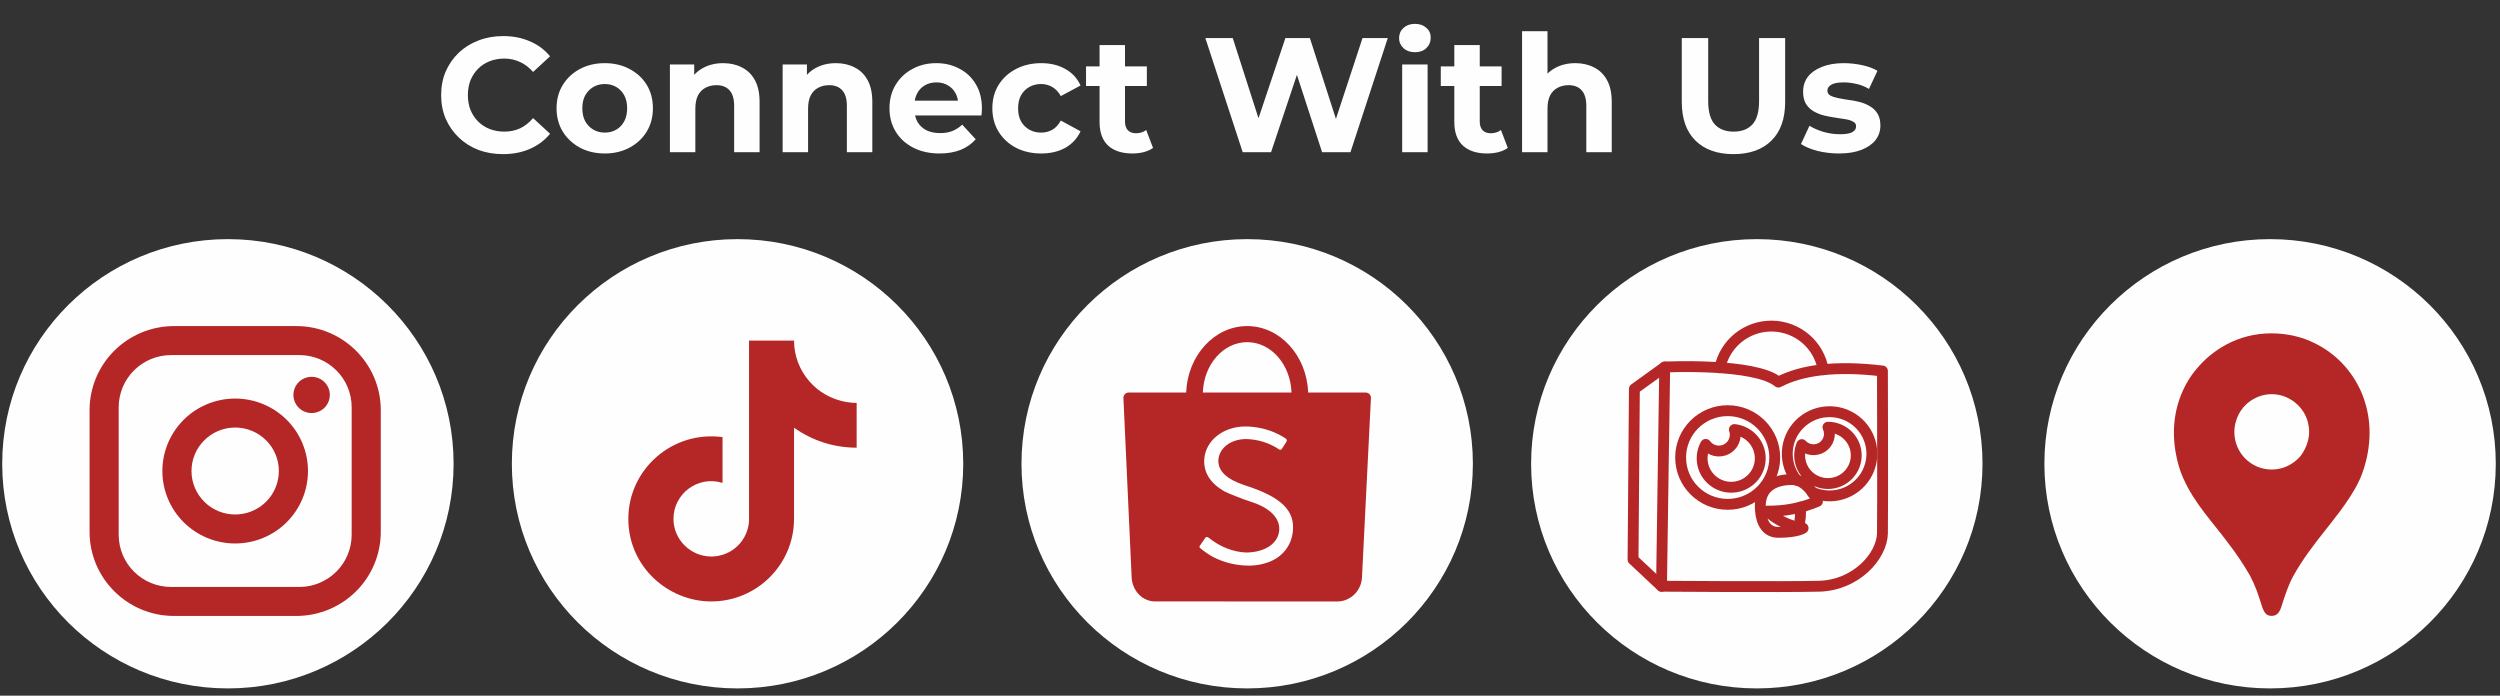 <svg width="230" height="64" viewBox="0 0 230 64" fill="none" xmlns="http://www.w3.org/2000/svg">
<rect x="0" y="0" width="230" height="64" fill="#333333" stroke="none"/>
<path d="M46.27 14.18C45.46 14.18 44.705 14.05 44.005 13.79C43.315 13.52 42.715 13.14 42.205 12.65C41.695 12.16 41.295 11.585 41.005 10.925C40.725 10.265 40.585 9.54 40.585 8.75C40.585 7.96 40.725 7.235 41.005 6.575C41.295 5.915 41.695 5.34 42.205 4.85C42.725 4.36 43.33 3.985 44.02 3.725C44.71 3.455 45.465 3.32 46.285 3.32C47.195 3.32 48.015 3.48 48.745 3.8C49.485 4.11 50.105 4.57 50.605 5.18L49.045 6.62C48.685 6.21 48.285 5.905 47.845 5.705C47.405 5.495 46.925 5.39 46.405 5.39C45.915 5.39 45.465 5.47 45.055 5.63C44.645 5.79 44.29 6.02 43.99 6.32C43.69 6.62 43.455 6.975 43.285 7.385C43.125 7.795 43.045 8.25 43.045 8.75C43.045 9.25 43.125 9.705 43.285 10.115C43.455 10.525 43.69 10.88 43.99 11.18C44.29 11.48 44.645 11.71 45.055 11.87C45.465 12.03 45.915 12.11 46.405 12.11C46.925 12.11 47.405 12.01 47.845 11.81C48.285 11.6 48.685 11.285 49.045 10.865L50.605 12.305C50.105 12.915 49.485 13.38 48.745 13.7C48.015 14.02 47.19 14.18 46.27 14.18ZM55.643 14.12C54.783 14.12 54.018 13.94 53.348 13.58C52.688 13.22 52.163 12.73 51.773 12.11C51.393 11.48 51.203 10.765 51.203 9.965C51.203 9.155 51.393 8.44 51.773 7.82C52.163 7.19 52.688 6.7 53.348 6.35C54.018 5.99 54.783 5.81 55.643 5.81C56.493 5.81 57.253 5.99 57.923 6.35C58.593 6.7 59.118 7.185 59.498 7.805C59.878 8.425 60.068 9.145 60.068 9.965C60.068 10.765 59.878 11.48 59.498 12.11C59.118 12.73 58.593 13.22 57.923 13.58C57.253 13.94 56.493 14.12 55.643 14.12ZM55.643 12.2C56.033 12.2 56.383 12.11 56.693 11.93C57.003 11.75 57.248 11.495 57.428 11.165C57.608 10.825 57.698 10.425 57.698 9.965C57.698 9.495 57.608 9.095 57.428 8.765C57.248 8.435 57.003 8.18 56.693 8C56.383 7.82 56.033 7.73 55.643 7.73C55.253 7.73 54.903 7.82 54.593 8C54.283 8.18 54.033 8.435 53.843 8.765C53.663 9.095 53.573 9.495 53.573 9.965C53.573 10.425 53.663 10.825 53.843 11.165C54.033 11.495 54.283 11.75 54.593 11.93C54.903 12.11 55.253 12.2 55.643 12.2ZM66.537 5.81C67.177 5.81 67.747 5.94 68.247 6.2C68.757 6.45 69.157 6.84 69.447 7.37C69.737 7.89 69.882 8.56 69.882 9.38V14H67.542V9.74C67.542 9.09 67.397 8.61 67.107 8.3C66.827 7.99 66.427 7.835 65.907 7.835C65.537 7.835 65.202 7.915 64.902 8.075C64.612 8.225 64.382 8.46 64.212 8.78C64.052 9.1 63.972 9.51 63.972 10.01V14H61.632V5.93H63.867V8.165L63.447 7.49C63.737 6.95 64.152 6.535 64.692 6.245C65.232 5.955 65.847 5.81 66.537 5.81ZM76.908 5.81C77.548 5.81 78.118 5.94 78.618 6.2C79.128 6.45 79.528 6.84 79.818 7.37C80.108 7.89 80.253 8.56 80.253 9.38V14H77.913V9.74C77.913 9.09 77.768 8.61 77.478 8.3C77.198 7.99 76.798 7.835 76.278 7.835C75.908 7.835 75.573 7.915 75.273 8.075C74.983 8.225 74.753 8.46 74.583 8.78C74.423 9.1 74.343 9.51 74.343 10.01V14H72.003V5.93H74.238V8.165L73.818 7.49C74.108 6.95 74.523 6.535 75.063 6.245C75.603 5.955 76.218 5.81 76.908 5.81ZM86.438 14.12C85.517 14.12 84.707 13.94 84.007 13.58C83.317 13.22 82.782 12.73 82.403 12.11C82.022 11.48 81.832 10.765 81.832 9.965C81.832 9.155 82.017 8.44 82.388 7.82C82.767 7.19 83.282 6.7 83.933 6.35C84.582 5.99 85.317 5.81 86.138 5.81C86.927 5.81 87.638 5.98 88.267 6.32C88.907 6.65 89.412 7.13 89.782 7.76C90.153 8.38 90.338 9.125 90.338 9.995C90.338 10.085 90.332 10.19 90.323 10.31C90.312 10.42 90.302 10.525 90.293 10.625H83.737V9.26H89.062L88.162 9.665C88.162 9.245 88.078 8.88 87.907 8.57C87.737 8.26 87.502 8.02 87.203 7.85C86.903 7.67 86.552 7.58 86.153 7.58C85.752 7.58 85.397 7.67 85.088 7.85C84.787 8.02 84.552 8.265 84.382 8.585C84.213 8.895 84.127 9.265 84.127 9.695V10.055C84.127 10.495 84.222 10.885 84.412 11.225C84.612 11.555 84.888 11.81 85.237 11.99C85.597 12.16 86.017 12.245 86.498 12.245C86.927 12.245 87.302 12.18 87.623 12.05C87.953 11.92 88.252 11.725 88.522 11.465L89.767 12.815C89.397 13.235 88.933 13.56 88.373 13.79C87.812 14.01 87.168 14.12 86.438 14.12ZM95.795 14.12C94.925 14.12 94.15 13.945 93.47 13.595C92.79 13.235 92.255 12.74 91.865 12.11C91.485 11.48 91.295 10.765 91.295 9.965C91.295 9.155 91.485 8.44 91.865 7.82C92.255 7.19 92.79 6.7 93.47 6.35C94.15 5.99 94.925 5.81 95.795 5.81C96.645 5.81 97.385 5.99 98.015 6.35C98.645 6.7 99.11 7.205 99.41 7.865L97.595 8.84C97.385 8.46 97.12 8.18 96.8 8C96.49 7.82 96.15 7.73 95.78 7.73C95.38 7.73 95.02 7.82 94.7 8C94.38 8.18 94.125 8.435 93.935 8.765C93.755 9.095 93.665 9.495 93.665 9.965C93.665 10.435 93.755 10.835 93.935 11.165C94.125 11.495 94.38 11.75 94.7 11.93C95.02 12.11 95.38 12.2 95.78 12.2C96.15 12.2 96.49 12.115 96.8 11.945C97.12 11.765 97.385 11.48 97.595 11.09L99.41 12.08C99.11 12.73 98.645 13.235 98.015 13.595C97.385 13.945 96.645 14.12 95.795 14.12ZM104.175 14.12C103.225 14.12 102.485 13.88 101.955 13.4C101.425 12.91 101.16 12.185 101.16 11.225V4.145H103.5V11.195C103.5 11.535 103.59 11.8 103.77 11.99C103.95 12.17 104.195 12.26 104.505 12.26C104.875 12.26 105.19 12.16 105.45 11.96L106.08 13.61C105.84 13.78 105.55 13.91 105.21 14C104.88 14.08 104.535 14.12 104.175 14.12ZM99.915 7.91V6.11H105.51V7.91H99.915ZM114.327 14L110.892 3.5H113.412L116.397 12.8H115.137L118.257 3.5H120.507L123.507 12.8H122.292L125.352 3.5H127.677L124.242 14H121.632L118.977 5.84H119.667L116.937 14H114.327ZM129 14V5.93H131.34V14H129ZM130.17 4.805C129.74 4.805 129.39 4.68 129.12 4.43C128.85 4.18 128.715 3.87 128.715 3.5C128.715 3.13 128.85 2.82 129.12 2.57C129.39 2.32 129.74 2.195 130.17 2.195C130.6 2.195 130.95 2.315 131.22 2.555C131.49 2.785 131.625 3.085 131.625 3.455C131.625 3.845 131.49 4.17 131.22 4.43C130.96 4.68 130.61 4.805 130.17 4.805ZM136.812 14.12C135.862 14.12 135.122 13.88 134.592 13.4C134.062 12.91 133.797 12.185 133.797 11.225V4.145H136.137V11.195C136.137 11.535 136.227 11.8 136.407 11.99C136.587 12.17 136.832 12.26 137.142 12.26C137.512 12.26 137.827 12.16 138.087 11.96L138.717 13.61C138.477 13.78 138.187 13.91 137.847 14C137.517 14.08 137.172 14.12 136.812 14.12ZM132.552 7.91V6.11H138.147V7.91H132.552ZM144.935 5.81C145.575 5.81 146.145 5.94 146.645 6.2C147.155 6.45 147.555 6.84 147.845 7.37C148.135 7.89 148.28 8.56 148.28 9.38V14H145.94V9.74C145.94 9.09 145.795 8.61 145.505 8.3C145.225 7.99 144.825 7.835 144.305 7.835C143.935 7.835 143.6 7.915 143.3 8.075C143.01 8.225 142.78 8.46 142.61 8.78C142.45 9.1 142.37 9.51 142.37 10.01V14H140.03V2.87H142.37V8.165L141.845 7.49C142.135 6.95 142.55 6.535 143.09 6.245C143.63 5.955 144.245 5.81 144.935 5.81ZM159.479 14.18C157.989 14.18 156.824 13.765 155.984 12.935C155.144 12.105 154.724 10.92 154.724 9.38V3.5H157.154V9.29C157.154 10.29 157.359 11.01 157.769 11.45C158.179 11.89 158.754 12.11 159.494 12.11C160.234 12.11 160.809 11.89 161.219 11.45C161.629 11.01 161.834 10.29 161.834 9.29V3.5H164.234V9.38C164.234 10.92 163.814 12.105 162.974 12.935C162.134 13.765 160.969 14.18 159.479 14.18ZM169.186 14.12C168.496 14.12 167.831 14.04 167.191 13.88C166.561 13.71 166.061 13.5 165.691 13.25L166.471 11.57C166.841 11.8 167.276 11.99 167.776 12.14C168.286 12.28 168.786 12.35 169.276 12.35C169.816 12.35 170.196 12.285 170.416 12.155C170.646 12.025 170.761 11.845 170.761 11.615C170.761 11.425 170.671 11.285 170.491 11.195C170.321 11.095 170.091 11.02 169.801 10.97C169.511 10.92 169.191 10.87 168.841 10.82C168.501 10.77 168.156 10.705 167.806 10.625C167.456 10.535 167.136 10.405 166.846 10.235C166.556 10.065 166.321 9.835 166.141 9.545C165.971 9.255 165.886 8.88 165.886 8.42C165.886 7.91 166.031 7.46 166.321 7.07C166.621 6.68 167.051 6.375 167.611 6.155C168.171 5.925 168.841 5.81 169.621 5.81C170.171 5.81 170.731 5.87 171.301 5.99C171.871 6.11 172.346 6.285 172.726 6.515L171.946 8.18C171.556 7.95 171.161 7.795 170.761 7.715C170.371 7.625 169.991 7.58 169.621 7.58C169.101 7.58 168.721 7.65 168.481 7.79C168.241 7.93 168.121 8.11 168.121 8.33C168.121 8.53 168.206 8.68 168.376 8.78C168.556 8.88 168.791 8.96 169.081 9.02C169.371 9.08 169.686 9.135 170.026 9.185C170.376 9.225 170.726 9.29 171.076 9.38C171.426 9.47 171.741 9.6 172.021 9.77C172.311 9.93 172.546 10.155 172.726 10.445C172.906 10.725 172.996 11.095 172.996 11.555C172.996 12.055 172.846 12.5 172.546 12.89C172.246 13.27 171.811 13.57 171.241 13.79C170.681 14.01 169.996 14.12 169.186 14.12Z" fill="#FEFEFE"/>
<ellipse cx="20.967" cy="42.667" rx="20.764" ry="20.667" fill="#FEFEFE"/>
<ellipse cx="67.854" cy="42.667" rx="20.764" ry="20.667" fill="#FEFEFE"/>
<ellipse cx="114.741" cy="42.667" rx="20.764" ry="20.667" fill="#FEFEFE"/>
<ellipse cx="161.626" cy="42.667" rx="20.764" ry="20.667" fill="#FEFEFE"/>
<ellipse cx="208.848" cy="42.667" rx="20.764" ry="20.667" fill="#FEFEFE"/>
<path d="M16.01 30H27.263C31.549 30 35.032 33.467 35.032 37.733V48.933C35.032 50.984 34.214 52.951 32.757 54.402C31.3 55.852 29.323 56.667 27.263 56.667H16.01C11.723 56.667 8.24 53.2 8.24 48.933V37.733C8.24 35.682 9.059 33.715 10.516 32.265C11.973 30.815 13.949 30 16.01 30ZM15.742 32.667C14.463 32.667 13.236 33.172 12.332 34.073C11.428 34.973 10.919 36.194 10.919 37.467V49.2C10.919 51.853 13.076 54 15.742 54H27.531C28.81 54 30.036 53.494 30.941 52.594C31.845 51.694 32.353 50.473 32.353 49.2V37.467C32.353 34.813 30.197 32.667 27.531 32.667H15.742ZM28.669 34.667C29.113 34.667 29.539 34.842 29.853 35.155C30.167 35.467 30.344 35.891 30.344 36.333C30.344 36.775 30.167 37.199 29.853 37.512C29.539 37.824 29.113 38 28.669 38C28.225 38 27.799 37.824 27.485 37.512C27.171 37.199 26.995 36.775 26.995 36.333C26.995 35.891 27.171 35.467 27.485 35.155C27.799 34.842 28.225 34.667 28.669 34.667ZM21.636 36.667C23.413 36.667 25.116 37.369 26.373 38.619C27.629 39.87 28.334 41.565 28.334 43.333C28.334 45.101 27.629 46.797 26.373 48.047C25.116 49.298 23.413 50 21.636 50C19.86 50 18.156 49.298 16.9 48.047C15.644 46.797 14.938 45.101 14.938 43.333C14.938 41.565 15.644 39.87 16.9 38.619C18.156 37.369 19.86 36.667 21.636 36.667ZM21.636 39.333C20.57 39.333 19.548 39.755 18.795 40.505C18.041 41.255 17.617 42.273 17.617 43.333C17.617 44.394 18.041 45.412 18.795 46.162C19.548 46.912 20.57 47.333 21.636 47.333C22.702 47.333 23.724 46.912 24.478 46.162C25.232 45.412 25.655 44.394 25.655 43.333C25.655 42.273 25.232 41.255 24.478 40.505C23.724 39.755 22.702 39.333 21.636 39.333Z" fill="#B52626"/>
<path d="M74.471 35.093C73.556 34.053 73.051 32.716 73.051 31.333H68.912V47.866C68.88 48.761 68.501 49.608 67.853 50.23C67.206 50.852 66.342 51.2 65.442 51.2C63.54 51.2 61.959 49.653 61.959 47.733C61.959 45.44 64.183 43.72 66.474 44.426V40.213C61.852 39.6 57.807 43.173 57.807 47.733C57.807 52.173 61.504 55.333 65.429 55.333C69.635 55.333 73.051 51.933 73.051 47.733V39.346C74.73 40.546 76.745 41.19 78.812 41.186V37.066C78.812 37.066 76.293 37.186 74.471 35.093Z" fill="#B52626"/>
<path d="M118.934 48.962C119.178 46.978 117.891 45.714 114.492 44.637C112.845 44.08 112.069 43.349 112.087 42.345C112.156 41.23 113.202 40.419 114.59 40.392C115.682 40.404 116.748 40.73 117.657 41.332C117.78 41.408 117.867 41.395 117.937 41.29C118.033 41.138 118.272 40.769 118.352 40.635C118.406 40.551 118.417 40.439 118.279 40.34C118.083 40.195 117.53 39.901 117.234 39.778C116.388 39.423 115.48 39.239 114.562 39.235C112.53 39.244 110.93 40.518 110.795 42.219C110.709 43.447 111.322 44.442 112.636 45.203C112.916 45.363 114.424 45.959 115.024 46.144C116.911 46.727 117.891 47.772 117.66 48.991C117.451 50.096 116.278 50.811 114.662 50.832C113.382 50.784 112.229 50.265 111.335 49.576L111.185 49.46C111.074 49.376 110.953 49.381 110.879 49.492C110.826 49.573 110.479 50.069 110.392 50.199C110.31 50.313 110.355 50.376 110.44 50.446C110.812 50.755 111.309 51.093 111.647 51.264C112.581 51.736 113.609 51.998 114.657 52.031C115.411 52.067 116.164 51.94 116.864 51.658C118.029 51.167 118.783 50.186 118.934 48.962ZM114.741 31.479C112.54 31.479 110.746 33.537 110.662 36.113H118.818C118.732 33.536 116.939 31.478 114.741 31.478M123.094 55.332L123.009 55.333L106.215 55.331C105.072 55.289 104.233 54.371 104.118 53.23L104.107 53.024L103.355 36.634C103.35 36.569 103.359 36.502 103.38 36.44C103.402 36.378 103.436 36.32 103.481 36.272C103.526 36.223 103.58 36.183 103.641 36.156C103.702 36.129 103.767 36.114 103.834 36.113H109.127C109.256 32.711 111.719 30 114.741 30C117.762 30 120.223 32.712 120.353 36.112H125.639C125.705 36.112 125.771 36.126 125.831 36.152C125.892 36.178 125.947 36.216 125.993 36.263C126.038 36.311 126.074 36.367 126.097 36.429C126.119 36.491 126.13 36.556 126.126 36.622L125.304 53.077L125.296 53.215C125.196 54.37 124.255 55.302 123.094 55.332Z" fill="#B52626"/>
<path d="M163.61 35.154C161.481 33.365 153.153 33.767 153.153 33.767L152.859 53.933C152.859 53.933 163.94 54.016 167.352 53.933C170.764 53.85 173.148 51.149 173.185 49.067C173.222 46.986 173.185 34.132 173.185 34.132C168.929 33.62 165.774 34.022 163.61 35.154Z" stroke="#B52626" stroke-linecap="round" stroke-linejoin="round"/>
<path d="M158.947 46.4C161.338 46.4 163.276 44.471 163.276 42.091C163.276 39.711 161.338 37.782 158.947 37.782C156.556 37.782 154.618 39.711 154.618 42.091C154.618 44.471 156.556 46.4 158.947 46.4Z" stroke="#B52626" stroke-linecap="round" stroke-linejoin="round"/>
<path d="M166.712 45.277C167.58 45.669 168.563 45.73 169.474 45.449C170.384 45.168 171.16 44.564 171.653 43.751C172.145 42.939 172.321 41.974 172.147 41.041C171.973 40.108 171.461 39.271 170.708 38.689C169.954 38.107 169.013 37.821 168.062 37.884C167.11 37.947 166.215 38.355 165.546 39.032C164.877 39.708 164.481 40.605 164.433 41.553C164.385 42.501 164.688 43.434 165.285 44.174M153.153 33.767L150.364 35.775L150.24 51.478L152.859 53.934M167.737 34.014C167.55 32.907 166.98 31.901 166.126 31.168C165.272 30.436 164.188 30.023 163.061 30.001C161.934 29.979 160.835 30.349 159.953 31.049C159.071 31.747 158.462 32.731 158.231 33.829" stroke="#B52626" stroke-linecap="round" stroke-linejoin="round"/>
<path d="M159.564 39.518C159.679 39.857 159.669 40.226 159.535 40.557C159.401 40.889 159.152 41.162 158.833 41.327C158.515 41.492 158.147 41.538 157.797 41.457C157.447 41.376 157.138 41.172 156.926 40.884C156.65 41.385 156.543 41.96 156.62 42.526C156.698 43.092 156.957 43.618 157.358 44.026C157.759 44.434 158.281 44.704 158.848 44.794C159.415 44.884 159.995 44.79 160.504 44.527C161.013 44.263 161.424 43.844 161.675 43.331C161.926 42.817 162.005 42.237 161.899 41.676C161.794 41.114 161.51 40.602 161.089 40.213C160.669 39.825 160.134 39.581 159.563 39.519M168.172 39.305C168.319 39.621 168.348 39.978 168.253 40.312C168.159 40.647 167.947 40.937 167.657 41.13C167.366 41.323 167.016 41.407 166.67 41.365C166.323 41.324 166.002 41.161 165.766 40.905C165.552 41.418 165.51 41.986 165.646 42.525C165.782 43.064 166.088 43.546 166.52 43.898C166.951 44.251 167.485 44.456 168.043 44.483C168.6 44.51 169.152 44.358 169.616 44.05C170.08 43.741 170.433 43.292 170.621 42.769C170.809 42.246 170.823 41.677 170.662 41.145C170.5 40.613 170.17 40.147 169.722 39.816C169.274 39.485 168.731 39.306 168.172 39.305ZM161.945 46.566C161.945 44.827 163.205 44.119 164.875 44.119C166.361 44.119 167.205 46.128 167.205 46.128C165.744 46.746 164.169 47.051 162.582 47.023C163.497 47.868 164.648 48.416 165.884 48.593C165.884 48.593 165.371 48.976 163.609 48.976C162.178 48.977 161.945 47.461 161.945 46.566Z" stroke="#B52626" stroke-linecap="round" stroke-linejoin="round"/>
<path d="M165.64 46.66C165.677 47.283 165.624 47.909 165.48 48.518" stroke="#B52626" stroke-linecap="round" stroke-linejoin="round"/>
<g clip-path="url(#clip0_586_1669)">
<path d="M204.963 49.927C205.709 50.886 206.388 51.895 206.996 52.948C207.514 53.939 207.73 54.611 208.109 55.804C208.342 56.463 208.552 56.66 209.003 56.66C209.495 56.66 209.718 56.325 209.891 55.808C210.249 54.681 210.53 53.82 210.974 53.008C211.844 51.438 212.925 50.044 213.987 48.704C214.275 48.324 216.134 46.115 216.971 44.371C216.971 44.371 218 42.456 218 39.781C218 37.279 216.985 35.544 216.985 35.544L214.064 36.332L212.29 41.039L211.851 41.688L211.763 41.806L211.647 41.953L211.442 42.188L211.149 42.483L209.569 43.78L205.62 46.078L204.963 49.927Z" fill="#B52626"/>
<path d="M200.887 44.049C201.851 46.267 203.709 48.218 204.967 49.929L211.647 41.956C211.647 41.956 210.706 43.197 208.999 43.197C207.097 43.197 205.561 41.667 205.561 39.737C205.561 38.415 206.351 37.506 206.351 37.506L201.817 38.73L200.887 44.049Z" fill="#B52626"/>
<path d="M211.721 31.077C213.94 31.798 215.839 33.311 216.987 35.542L211.649 41.952C211.649 41.952 212.439 41.027 212.439 39.712C212.439 37.738 210.789 36.263 209.007 36.263C207.321 36.263 206.354 37.501 206.354 37.501V33.463L211.721 31.077Z" fill="#B52626"/>
<path d="M202.11 33.909C203.435 32.312 205.767 30.667 208.981 30.667C210.541 30.667 211.716 31.079 211.716 31.079L206.348 37.505H202.546L202.11 33.909Z" fill="#B52626"/>
<path d="M200.887 44.049C200.887 44.049 200 42.299 200 39.764C200 37.369 200.924 35.275 202.11 33.909L206.352 37.505L200.887 44.049Z" fill="#B52626"/>
</g>
<defs>
<clipPath id="clip0_586_1669">
<rect width="18" height="26" fill="white" transform="translate(200 30.667)"/>
</clipPath>
</defs>
</svg>
